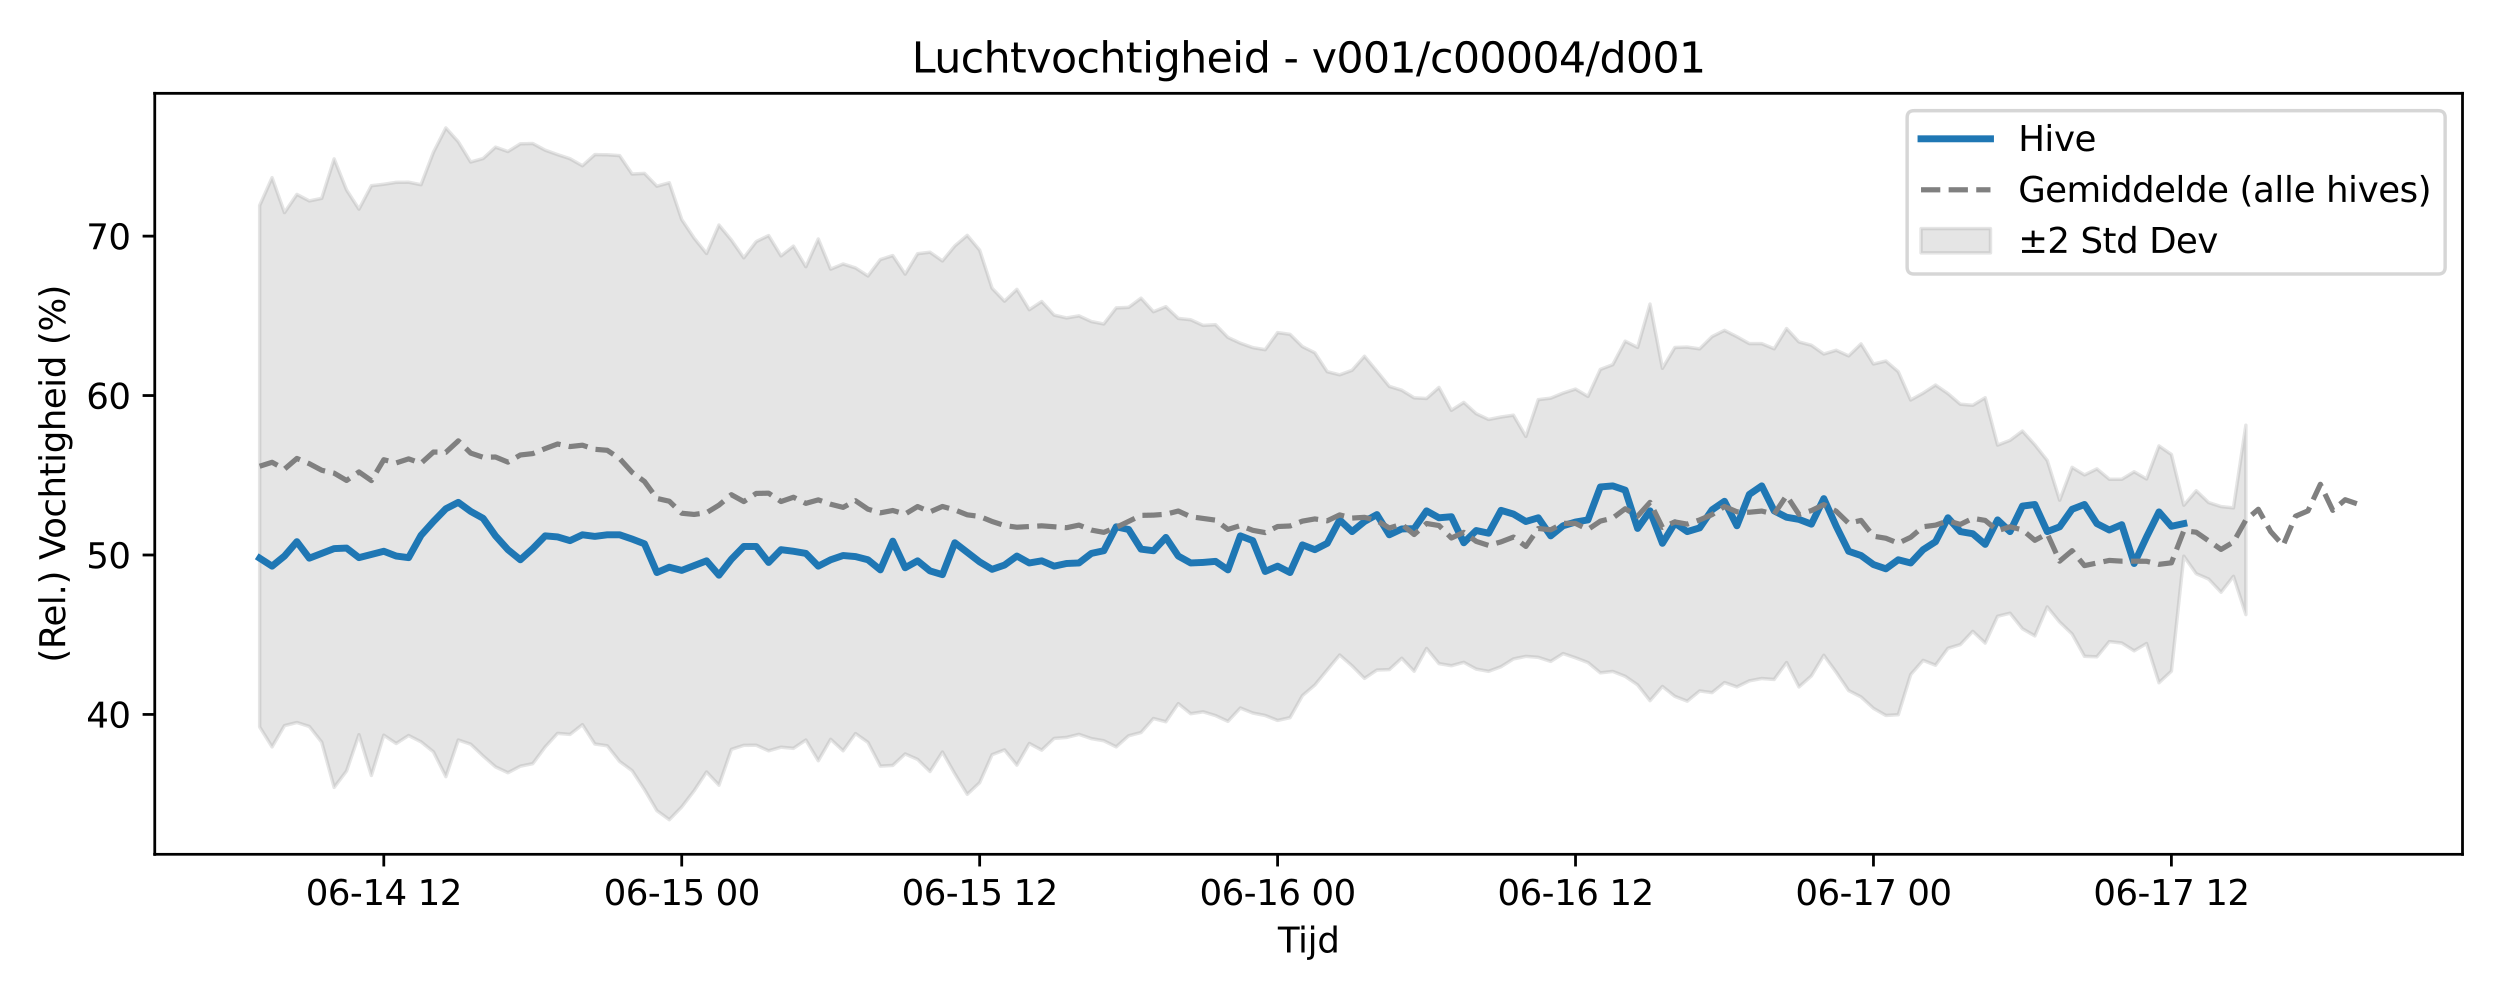 <?xml version="1.0" encoding="utf-8" standalone="no"?>
<!DOCTYPE svg PUBLIC "-//W3C//DTD SVG 1.1//EN"
  "http://www.w3.org/Graphics/SVG/1.1/DTD/svg11.dtd">
<svg xmlns:xlink="http://www.w3.org/1999/xlink" width="720pt" height="288pt" viewBox="0 0 720 288" xmlns="http://www.w3.org/2000/svg" version="1.1">
 <defs>
  <style type="text/css">*{stroke-linejoin: round; stroke-linecap: butt}</style>
 </defs>
 <g id="figure_1">
  <g id="patch_1">
   <path d="M 0 288 
L 720 288 
L 720 0 
L 0 0 
z
" style="fill: #ffffff"/>
  </g>
  <g id="axes_1">
   <g id="patch_2">
    <path d="M 44.57 246.04 
L 709.2 246.04 
L 709.2 26.88 
L 44.57 26.88 
z
" style="fill: #ffffff"/>
   </g>
   <g id="FillBetweenPolyCollection_1">
    <defs>
     <path id="m6f6163f92d" d="M 74.78 -228.8 
L 74.78 -78.651 
L 78.356 -72.889 
L 81.931 -79.019 
L 85.506 -79.915 
L 89.081 -78.776 
L 92.656 -74.253 
L 96.232 -61.227 
L 99.807 -65.952 
L 103.382 -76.409 
L 106.957 -64.667 
L 110.532 -76.257 
L 114.108 -73.87 
L 117.683 -76.169 
L 121.258 -74.351 
L 124.833 -71.47 
L 128.408 -64.328 
L 131.984 -74.878 
L 135.559 -73.671 
L 139.134 -70.268 
L 142.709 -67.14 
L 146.284 -65.45 
L 149.86 -67.337 
L 153.435 -68.065 
L 157.01 -72.865 
L 160.585 -76.789 
L 164.16 -76.482 
L 167.736 -79.301 
L 171.311 -73.728 
L 174.886 -73.207 
L 178.461 -68.687 
L 182.037 -66.065 
L 185.612 -60.595 
L 189.187 -54.525 
L 192.762 -51.922 
L 196.337 -55.603 
L 199.913 -60.257 
L 203.488 -65.669 
L 207.063 -61.858 
L 210.638 -72.183 
L 214.213 -73.344 
L 217.789 -73.368 
L 221.364 -71.764 
L 224.939 -72.809 
L 228.514 -72.472 
L 232.089 -74.876 
L 235.665 -68.906 
L 239.24 -75.077 
L 242.815 -71.773 
L 246.39 -76.731 
L 249.965 -74.2 
L 253.541 -67.36 
L 257.116 -67.556 
L 260.691 -70.865 
L 264.266 -69.296 
L 267.841 -65.805 
L 271.417 -71.421 
L 274.992 -65.129 
L 278.567 -59.238 
L 282.142 -62.59 
L 285.717 -70.646 
L 289.293 -72.034 
L 292.868 -67.643 
L 296.443 -73.881 
L 300.018 -71.953 
L 303.593 -75.339 
L 307.169 -75.614 
L 310.744 -76.501 
L 314.319 -75.276 
L 317.894 -74.658 
L 321.469 -72.899 
L 325.045 -76.091 
L 328.62 -77.029 
L 332.195 -81.069 
L 335.77 -80.133 
L 339.345 -85.352 
L 342.921 -82.454 
L 346.496 -82.993 
L 350.071 -81.908 
L 353.646 -80.244 
L 357.221 -84.087 
L 360.797 -82.648 
L 364.372 -81.939 
L 367.947 -80.511 
L 371.522 -81.315 
L 375.097 -87.656 
L 378.673 -90.703 
L 382.248 -95.056 
L 385.823 -99.367 
L 389.398 -96.228 
L 392.973 -92.619 
L 396.549 -95.029 
L 400.124 -95.152 
L 403.699 -98.419 
L 407.274 -94.688 
L 410.849 -101.241 
L 414.425 -96.877 
L 418 -96.274 
L 421.575 -97.249 
L 425.15 -95.295 
L 428.725 -94.654 
L 432.301 -95.991 
L 435.876 -98.22 
L 439.451 -98.966 
L 443.026 -98.683 
L 446.601 -97.513 
L 450.177 -99.768 
L 453.752 -98.548 
L 457.327 -97.194 
L 460.902 -94.222 
L 464.477 -94.627 
L 468.053 -93.215 
L 471.628 -90.753 
L 475.203 -86.201 
L 478.778 -90.302 
L 482.353 -87.449 
L 485.929 -86.066 
L 489.504 -89.006 
L 493.079 -88.524 
L 496.654 -91.419 
L 500.229 -90.174 
L 503.805 -91.91 
L 507.38 -92.585 
L 510.955 -92.305 
L 514.53 -97.19 
L 518.105 -90.158 
L 521.681 -93.335 
L 525.256 -99.274 
L 528.831 -94.384 
L 532.406 -89.111 
L 535.981 -87.28 
L 539.557 -84.002 
L 543.132 -81.942 
L 546.707 -82.16 
L 550.282 -93.723 
L 553.857 -97.808 
L 557.433 -96.416 
L 561.008 -101.282 
L 564.583 -102.365 
L 568.158 -106.172 
L 571.733 -102.787 
L 575.309 -110.515 
L 578.884 -111.387 
L 582.459 -106.922 
L 586.034 -104.859 
L 589.61 -113.205 
L 593.185 -108.843 
L 596.76 -105.414 
L 600.335 -98.978 
L 603.91 -98.84 
L 607.486 -103.221 
L 611.061 -102.802 
L 614.636 -100.563 
L 618.211 -102.665 
L 621.786 -91.369 
L 625.362 -94.7 
L 628.937 -127.817 
L 632.512 -122.773 
L 636.087 -121.224 
L 639.662 -117.433 
L 643.238 -122.027 
L 646.813 -110.992 
L 646.813 -165.54 
L 646.813 -165.54 
L 643.238 -141.725 
L 639.662 -142.11 
L 636.087 -143.268 
L 632.512 -146.667 
L 628.937 -142.49 
L 625.362 -157.113 
L 621.786 -159.571 
L 618.211 -150.056 
L 614.636 -152.135 
L 611.061 -149.962 
L 607.486 -149.98 
L 603.91 -152.962 
L 600.335 -151.228 
L 596.76 -153.406 
L 593.185 -143.939 
L 589.61 -155.39 
L 586.034 -159.913 
L 582.459 -163.859 
L 578.884 -161.188 
L 575.309 -159.807 
L 571.733 -173.461 
L 568.158 -171.279 
L 564.583 -171.587 
L 561.008 -174.66 
L 557.433 -177.106 
L 553.857 -174.789 
L 550.282 -172.809 
L 546.707 -180.953 
L 543.132 -184.029 
L 539.557 -183.168 
L 535.981 -188.968 
L 532.406 -185.497 
L 528.831 -187.134 
L 525.256 -186.049 
L 521.681 -188.576 
L 518.105 -189.523 
L 514.53 -193.381 
L 510.955 -187.551 
L 507.38 -189.042 
L 503.805 -189.039 
L 500.229 -191.037 
L 496.654 -192.854 
L 493.079 -191.07 
L 489.504 -187.527 
L 485.929 -188.039 
L 482.353 -187.924 
L 478.778 -181.923 
L 475.203 -200.434 
L 471.628 -187.944 
L 468.053 -189.745 
L 464.477 -182.976 
L 460.902 -181.611 
L 457.327 -173.828 
L 453.752 -175.95 
L 450.177 -174.797 
L 446.601 -173.334 
L 443.026 -172.907 
L 439.451 -162.303 
L 435.876 -168.429 
L 432.301 -167.903 
L 428.725 -167.184 
L 425.15 -168.861 
L 421.575 -172.111 
L 418 -169.828 
L 414.425 -176.419 
L 410.849 -173.235 
L 407.274 -173.426 
L 403.699 -175.62 
L 400.124 -176.722 
L 396.549 -181.11 
L 392.973 -185.4 
L 389.398 -181.354 
L 385.823 -180.051 
L 382.248 -180.952 
L 378.673 -186.398 
L 375.097 -188.177 
L 371.522 -191.719 
L 367.947 -192.216 
L 364.372 -187.29 
L 360.797 -187.893 
L 357.221 -189.165 
L 353.646 -190.822 
L 350.071 -194.493 
L 346.496 -194.283 
L 342.921 -195.915 
L 339.345 -196.297 
L 335.77 -199.679 
L 332.195 -198.218 
L 328.62 -202.127 
L 325.045 -199.479 
L 321.469 -199.325 
L 317.894 -194.702 
L 314.319 -195.396 
L 310.744 -197.035 
L 307.169 -196.435 
L 303.593 -197.257 
L 300.018 -201.168 
L 296.443 -198.803 
L 292.868 -204.67 
L 289.293 -201.262 
L 285.717 -204.99 
L 282.142 -215.953 
L 278.567 -220.224 
L 274.992 -217.176 
L 271.417 -212.852 
L 267.841 -215.363 
L 264.266 -214.933 
L 260.691 -209.056 
L 257.116 -214.399 
L 253.541 -213.239 
L 249.965 -208.52 
L 246.39 -210.843 
L 242.815 -211.975 
L 239.24 -210.486 
L 235.665 -219.171 
L 232.089 -211.19 
L 228.514 -217.114 
L 224.939 -214.306 
L 221.364 -220.162 
L 217.789 -218.427 
L 214.213 -213.75 
L 210.638 -218.868 
L 207.063 -223.195 
L 203.488 -214.996 
L 199.913 -219.423 
L 196.337 -224.778 
L 192.762 -235.368 
L 189.187 -234.383 
L 185.612 -238.066 
L 182.037 -237.887 
L 178.461 -243.18 
L 174.886 -243.427 
L 171.311 -243.475 
L 167.736 -240.264 
L 164.16 -242.295 
L 160.585 -243.475 
L 157.01 -244.753 
L 153.435 -246.667 
L 149.86 -246.586 
L 146.284 -244.362 
L 142.709 -245.624 
L 139.134 -242.344 
L 135.559 -241.345 
L 131.984 -247.18 
L 128.408 -251.158 
L 124.833 -244.159 
L 121.258 -234.805 
L 117.683 -235.524 
L 114.108 -235.494 
L 110.532 -234.933 
L 106.957 -234.518 
L 103.382 -227.762 
L 99.807 -233.31 
L 96.232 -242.244 
L 92.656 -230.88 
L 89.081 -230.14 
L 85.506 -232.018 
L 81.931 -226.77 
L 78.356 -236.832 
L 74.78 -228.8 
z
" style="stroke: #808080; stroke-opacity: 0.2"/>
    </defs>
    <g clip-path="url(#p5427be3af9)">
     <use xlink:href="#m6f6163f92d" x="0" y="288" style="fill: #808080; fill-opacity: 0.2; stroke: #808080; stroke-opacity: 0.2"/>
    </g>
   </g>
   <g id="matplotlib.axis_1">
    <g id="xtick_1">
     <g id="line2d_1">
      <defs>
       <path id="m62c399a357" d="M 0 0 
L 0 3.5 
" style="stroke: #000000; stroke-width: 0.8"/>
      </defs>
      <g>
       <use xlink:href="#m62c399a357" x="110.532" y="246.04" style="stroke: #000000; stroke-width: 0.8"/>
      </g>
     </g>
     <g id="text_1">
      <!-- 06-14 12 -->
      <g transform="translate(88.052 260.638) scale(0.1 -0.1)">
       <defs>
        <path id="DejaVuSans-30" d="M 2034 4250 
Q 1547 4250 1301 3770 
Q 1056 3291 1056 2328 
Q 1056 1369 1301 889 
Q 1547 409 2034 409 
Q 2525 409 2770 889 
Q 3016 1369 3016 2328 
Q 3016 3291 2770 3770 
Q 2525 4250 2034 4250 
z
M 2034 4750 
Q 2819 4750 3233 4129 
Q 3647 3509 3647 2328 
Q 3647 1150 3233 529 
Q 2819 -91 2034 -91 
Q 1250 -91 836 529 
Q 422 1150 422 2328 
Q 422 3509 836 4129 
Q 1250 4750 2034 4750 
z
" transform="scale(0.016)"/>
        <path id="DejaVuSans-36" d="M 2113 2584 
Q 1688 2584 1439 2293 
Q 1191 2003 1191 1497 
Q 1191 994 1439 701 
Q 1688 409 2113 409 
Q 2538 409 2786 701 
Q 3034 994 3034 1497 
Q 3034 2003 2786 2293 
Q 2538 2584 2113 2584 
z
M 3366 4563 
L 3366 3988 
Q 3128 4100 2886 4159 
Q 2644 4219 2406 4219 
Q 1781 4219 1451 3797 
Q 1122 3375 1075 2522 
Q 1259 2794 1537 2939 
Q 1816 3084 2150 3084 
Q 2853 3084 3261 2657 
Q 3669 2231 3669 1497 
Q 3669 778 3244 343 
Q 2819 -91 2113 -91 
Q 1303 -91 875 529 
Q 447 1150 447 2328 
Q 447 3434 972 4092 
Q 1497 4750 2381 4750 
Q 2619 4750 2861 4703 
Q 3103 4656 3366 4563 
z
" transform="scale(0.016)"/>
        <path id="DejaVuSans-2d" d="M 313 2009 
L 1997 2009 
L 1997 1497 
L 313 1497 
L 313 2009 
z
" transform="scale(0.016)"/>
        <path id="DejaVuSans-31" d="M 794 531 
L 1825 531 
L 1825 4091 
L 703 3866 
L 703 4441 
L 1819 4666 
L 2450 4666 
L 2450 531 
L 3481 531 
L 3481 0 
L 794 0 
L 794 531 
z
" transform="scale(0.016)"/>
        <path id="DejaVuSans-34" d="M 2419 4116 
L 825 1625 
L 2419 1625 
L 2419 4116 
z
M 2253 4666 
L 3047 4666 
L 3047 1625 
L 3713 1625 
L 3713 1100 
L 3047 1100 
L 3047 0 
L 2419 0 
L 2419 1100 
L 313 1100 
L 313 1709 
L 2253 4666 
z
" transform="scale(0.016)"/>
        <path id="DejaVuSans-20" transform="scale(0.016)"/>
        <path id="DejaVuSans-32" d="M 1228 531 
L 3431 531 
L 3431 0 
L 469 0 
L 469 531 
Q 828 903 1448 1529 
Q 2069 2156 2228 2338 
Q 2531 2678 2651 2914 
Q 2772 3150 2772 3378 
Q 2772 3750 2511 3984 
Q 2250 4219 1831 4219 
Q 1534 4219 1204 4116 
Q 875 4013 500 3803 
L 500 4441 
Q 881 4594 1212 4672 
Q 1544 4750 1819 4750 
Q 2544 4750 2975 4387 
Q 3406 4025 3406 3419 
Q 3406 3131 3298 2873 
Q 3191 2616 2906 2266 
Q 2828 2175 2409 1742 
Q 1991 1309 1228 531 
z
" transform="scale(0.016)"/>
       </defs>
       <use xlink:href="#DejaVuSans-30"/>
       <use xlink:href="#DejaVuSans-36" transform="translate(63.623 0)"/>
       <use xlink:href="#DejaVuSans-2d" transform="translate(127.246 0)"/>
       <use xlink:href="#DejaVuSans-31" transform="translate(163.33 0)"/>
       <use xlink:href="#DejaVuSans-34" transform="translate(226.953 0)"/>
       <use xlink:href="#DejaVuSans-20" transform="translate(290.576 0)"/>
       <use xlink:href="#DejaVuSans-31" transform="translate(322.363 0)"/>
       <use xlink:href="#DejaVuSans-32" transform="translate(385.986 0)"/>
      </g>
     </g>
    </g>
    <g id="xtick_2">
     <g id="line2d_2">
      <g>
       <use xlink:href="#m62c399a357" x="196.337" y="246.04" style="stroke: #000000; stroke-width: 0.8"/>
      </g>
     </g>
     <g id="text_2">
      <!-- 06-15 00 -->
      <g transform="translate(173.857 260.638) scale(0.1 -0.1)">
       <defs>
        <path id="DejaVuSans-35" d="M 691 4666 
L 3169 4666 
L 3169 4134 
L 1269 4134 
L 1269 2991 
Q 1406 3038 1543 3061 
Q 1681 3084 1819 3084 
Q 2600 3084 3056 2656 
Q 3513 2228 3513 1497 
Q 3513 744 3044 326 
Q 2575 -91 1722 -91 
Q 1428 -91 1123 -41 
Q 819 9 494 109 
L 494 744 
Q 775 591 1075 516 
Q 1375 441 1709 441 
Q 2250 441 2565 725 
Q 2881 1009 2881 1497 
Q 2881 1984 2565 2268 
Q 2250 2553 1709 2553 
Q 1456 2553 1204 2497 
Q 953 2441 691 2322 
L 691 4666 
z
" transform="scale(0.016)"/>
       </defs>
       <use xlink:href="#DejaVuSans-30"/>
       <use xlink:href="#DejaVuSans-36" transform="translate(63.623 0)"/>
       <use xlink:href="#DejaVuSans-2d" transform="translate(127.246 0)"/>
       <use xlink:href="#DejaVuSans-31" transform="translate(163.33 0)"/>
       <use xlink:href="#DejaVuSans-35" transform="translate(226.953 0)"/>
       <use xlink:href="#DejaVuSans-20" transform="translate(290.576 0)"/>
       <use xlink:href="#DejaVuSans-30" transform="translate(322.363 0)"/>
       <use xlink:href="#DejaVuSans-30" transform="translate(385.986 0)"/>
      </g>
     </g>
    </g>
    <g id="xtick_3">
     <g id="line2d_3">
      <g>
       <use xlink:href="#m62c399a357" x="282.142" y="246.04" style="stroke: #000000; stroke-width: 0.8"/>
      </g>
     </g>
     <g id="text_3">
      <!-- 06-15 12 -->
      <g transform="translate(259.662 260.638) scale(0.1 -0.1)">
       <use xlink:href="#DejaVuSans-30"/>
       <use xlink:href="#DejaVuSans-36" transform="translate(63.623 0)"/>
       <use xlink:href="#DejaVuSans-2d" transform="translate(127.246 0)"/>
       <use xlink:href="#DejaVuSans-31" transform="translate(163.33 0)"/>
       <use xlink:href="#DejaVuSans-35" transform="translate(226.953 0)"/>
       <use xlink:href="#DejaVuSans-20" transform="translate(290.576 0)"/>
       <use xlink:href="#DejaVuSans-31" transform="translate(322.363 0)"/>
       <use xlink:href="#DejaVuSans-32" transform="translate(385.986 0)"/>
      </g>
     </g>
    </g>
    <g id="xtick_4">
     <g id="line2d_4">
      <g>
       <use xlink:href="#m62c399a357" x="367.947" y="246.04" style="stroke: #000000; stroke-width: 0.8"/>
      </g>
     </g>
     <g id="text_4">
      <!-- 06-16 00 -->
      <g transform="translate(345.467 260.638) scale(0.1 -0.1)">
       <use xlink:href="#DejaVuSans-30"/>
       <use xlink:href="#DejaVuSans-36" transform="translate(63.623 0)"/>
       <use xlink:href="#DejaVuSans-2d" transform="translate(127.246 0)"/>
       <use xlink:href="#DejaVuSans-31" transform="translate(163.33 0)"/>
       <use xlink:href="#DejaVuSans-36" transform="translate(226.953 0)"/>
       <use xlink:href="#DejaVuSans-20" transform="translate(290.576 0)"/>
       <use xlink:href="#DejaVuSans-30" transform="translate(322.363 0)"/>
       <use xlink:href="#DejaVuSans-30" transform="translate(385.986 0)"/>
      </g>
     </g>
    </g>
    <g id="xtick_5">
     <g id="line2d_5">
      <g>
       <use xlink:href="#m62c399a357" x="453.752" y="246.04" style="stroke: #000000; stroke-width: 0.8"/>
      </g>
     </g>
     <g id="text_5">
      <!-- 06-16 12 -->
      <g transform="translate(431.271 260.638) scale(0.1 -0.1)">
       <use xlink:href="#DejaVuSans-30"/>
       <use xlink:href="#DejaVuSans-36" transform="translate(63.623 0)"/>
       <use xlink:href="#DejaVuSans-2d" transform="translate(127.246 0)"/>
       <use xlink:href="#DejaVuSans-31" transform="translate(163.33 0)"/>
       <use xlink:href="#DejaVuSans-36" transform="translate(226.953 0)"/>
       <use xlink:href="#DejaVuSans-20" transform="translate(290.576 0)"/>
       <use xlink:href="#DejaVuSans-31" transform="translate(322.363 0)"/>
       <use xlink:href="#DejaVuSans-32" transform="translate(385.986 0)"/>
      </g>
     </g>
    </g>
    <g id="xtick_6">
     <g id="line2d_6">
      <g>
       <use xlink:href="#m62c399a357" x="539.557" y="246.04" style="stroke: #000000; stroke-width: 0.8"/>
      </g>
     </g>
     <g id="text_6">
      <!-- 06-17 00 -->
      <g transform="translate(517.076 260.638) scale(0.1 -0.1)">
       <defs>
        <path id="DejaVuSans-37" d="M 525 4666 
L 3525 4666 
L 3525 4397 
L 1831 0 
L 1172 0 
L 2766 4134 
L 525 4134 
L 525 4666 
z
" transform="scale(0.016)"/>
       </defs>
       <use xlink:href="#DejaVuSans-30"/>
       <use xlink:href="#DejaVuSans-36" transform="translate(63.623 0)"/>
       <use xlink:href="#DejaVuSans-2d" transform="translate(127.246 0)"/>
       <use xlink:href="#DejaVuSans-31" transform="translate(163.33 0)"/>
       <use xlink:href="#DejaVuSans-37" transform="translate(226.953 0)"/>
       <use xlink:href="#DejaVuSans-20" transform="translate(290.576 0)"/>
       <use xlink:href="#DejaVuSans-30" transform="translate(322.363 0)"/>
       <use xlink:href="#DejaVuSans-30" transform="translate(385.986 0)"/>
      </g>
     </g>
    </g>
    <g id="xtick_7">
     <g id="line2d_7">
      <g>
       <use xlink:href="#m62c399a357" x="625.362" y="246.04" style="stroke: #000000; stroke-width: 0.8"/>
      </g>
     </g>
     <g id="text_7">
      <!-- 06-17 12 -->
      <g transform="translate(602.881 260.638) scale(0.1 -0.1)">
       <use xlink:href="#DejaVuSans-30"/>
       <use xlink:href="#DejaVuSans-36" transform="translate(63.623 0)"/>
       <use xlink:href="#DejaVuSans-2d" transform="translate(127.246 0)"/>
       <use xlink:href="#DejaVuSans-31" transform="translate(163.33 0)"/>
       <use xlink:href="#DejaVuSans-37" transform="translate(226.953 0)"/>
       <use xlink:href="#DejaVuSans-20" transform="translate(290.576 0)"/>
       <use xlink:href="#DejaVuSans-31" transform="translate(322.363 0)"/>
       <use xlink:href="#DejaVuSans-32" transform="translate(385.986 0)"/>
      </g>
     </g>
    </g>
    <g id="text_8">
     <!-- Tijd -->
     <g transform="translate(368.035 274.317) scale(0.1 -0.1)">
      <defs>
       <path id="DejaVuSans-54" d="M -19 4666 
L 3928 4666 
L 3928 4134 
L 2272 4134 
L 2272 0 
L 1638 0 
L 1638 4134 
L -19 4134 
L -19 4666 
z
" transform="scale(0.016)"/>
       <path id="DejaVuSans-69" d="M 603 3500 
L 1178 3500 
L 1178 0 
L 603 0 
L 603 3500 
z
M 603 4863 
L 1178 4863 
L 1178 4134 
L 603 4134 
L 603 4863 
z
" transform="scale(0.016)"/>
       <path id="DejaVuSans-6a" d="M 603 3500 
L 1178 3500 
L 1178 -63 
Q 1178 -731 923 -1031 
Q 669 -1331 103 -1331 
L -116 -1331 
L -116 -844 
L 38 -844 
Q 366 -844 484 -692 
Q 603 -541 603 -63 
L 603 3500 
z
M 603 4863 
L 1178 4863 
L 1178 4134 
L 603 4134 
L 603 4863 
z
" transform="scale(0.016)"/>
       <path id="DejaVuSans-64" d="M 2906 2969 
L 2906 4863 
L 3481 4863 
L 3481 0 
L 2906 0 
L 2906 525 
Q 2725 213 2448 61 
Q 2172 -91 1784 -91 
Q 1150 -91 751 415 
Q 353 922 353 1747 
Q 353 2572 751 3078 
Q 1150 3584 1784 3584 
Q 2172 3584 2448 3432 
Q 2725 3281 2906 2969 
z
M 947 1747 
Q 947 1113 1208 752 
Q 1469 391 1925 391 
Q 2381 391 2643 752 
Q 2906 1113 2906 1747 
Q 2906 2381 2643 2742 
Q 2381 3103 1925 3103 
Q 1469 3103 1208 2742 
Q 947 2381 947 1747 
z
" transform="scale(0.016)"/>
      </defs>
      <use xlink:href="#DejaVuSans-54"/>
      <use xlink:href="#DejaVuSans-69" transform="translate(57.959 0)"/>
      <use xlink:href="#DejaVuSans-6a" transform="translate(85.742 0)"/>
      <use xlink:href="#DejaVuSans-64" transform="translate(113.525 0)"/>
     </g>
    </g>
   </g>
   <g id="matplotlib.axis_2">
    <g id="ytick_1">
     <g id="line2d_8">
      <defs>
       <path id="mf7697d0016" d="M 0 0 
L -3.5 0 
" style="stroke: #000000; stroke-width: 0.8"/>
      </defs>
      <g>
       <use xlink:href="#mf7697d0016" x="44.57" y="205.755" style="stroke: #000000; stroke-width: 0.8"/>
      </g>
     </g>
     <g id="text_9">
      <!-- 40 -->
      <g transform="translate(24.845 209.554) scale(0.1 -0.1)">
       <use xlink:href="#DejaVuSans-34"/>
       <use xlink:href="#DejaVuSans-30" transform="translate(63.623 0)"/>
      </g>
     </g>
    </g>
    <g id="ytick_2">
     <g id="line2d_9">
      <g>
       <use xlink:href="#mf7697d0016" x="44.57" y="159.836" style="stroke: #000000; stroke-width: 0.8"/>
      </g>
     </g>
     <g id="text_10">
      <!-- 50 -->
      <g transform="translate(24.845 163.635) scale(0.1 -0.1)">
       <use xlink:href="#DejaVuSans-35"/>
       <use xlink:href="#DejaVuSans-30" transform="translate(63.623 0)"/>
      </g>
     </g>
    </g>
    <g id="ytick_3">
     <g id="line2d_10">
      <g>
       <use xlink:href="#mf7697d0016" x="44.57" y="113.917" style="stroke: #000000; stroke-width: 0.8"/>
      </g>
     </g>
     <g id="text_11">
      <!-- 60 -->
      <g transform="translate(24.845 117.717) scale(0.1 -0.1)">
       <use xlink:href="#DejaVuSans-36"/>
       <use xlink:href="#DejaVuSans-30" transform="translate(63.623 0)"/>
      </g>
     </g>
    </g>
    <g id="ytick_4">
     <g id="line2d_11">
      <g>
       <use xlink:href="#mf7697d0016" x="44.57" y="67.999" style="stroke: #000000; stroke-width: 0.8"/>
      </g>
     </g>
     <g id="text_12">
      <!-- 70 -->
      <g transform="translate(24.845 71.798) scale(0.1 -0.1)">
       <use xlink:href="#DejaVuSans-37"/>
       <use xlink:href="#DejaVuSans-30" transform="translate(63.623 0)"/>
      </g>
     </g>
    </g>
    <g id="text_13">
     <!-- (Rel.) Vochtigheid (%) -->
     <g transform="translate(18.765 190.838) rotate(-90) scale(0.1 -0.1)">
      <defs>
       <path id="DejaVuSans-28" d="M 1984 4856 
Q 1566 4138 1362 3434 
Q 1159 2731 1159 2009 
Q 1159 1288 1364 580 
Q 1569 -128 1984 -844 
L 1484 -844 
Q 1016 -109 783 600 
Q 550 1309 550 2009 
Q 550 2706 781 3412 
Q 1013 4119 1484 4856 
L 1984 4856 
z
" transform="scale(0.016)"/>
       <path id="DejaVuSans-52" d="M 2841 2188 
Q 3044 2119 3236 1894 
Q 3428 1669 3622 1275 
L 4263 0 
L 3584 0 
L 2988 1197 
Q 2756 1666 2539 1819 
Q 2322 1972 1947 1972 
L 1259 1972 
L 1259 0 
L 628 0 
L 628 4666 
L 2053 4666 
Q 2853 4666 3247 4331 
Q 3641 3997 3641 3322 
Q 3641 2881 3436 2590 
Q 3231 2300 2841 2188 
z
M 1259 4147 
L 1259 2491 
L 2053 2491 
Q 2509 2491 2742 2702 
Q 2975 2913 2975 3322 
Q 2975 3731 2742 3939 
Q 2509 4147 2053 4147 
L 1259 4147 
z
" transform="scale(0.016)"/>
       <path id="DejaVuSans-65" d="M 3597 1894 
L 3597 1613 
L 953 1613 
Q 991 1019 1311 708 
Q 1631 397 2203 397 
Q 2534 397 2845 478 
Q 3156 559 3463 722 
L 3463 178 
Q 3153 47 2828 -22 
Q 2503 -91 2169 -91 
Q 1331 -91 842 396 
Q 353 884 353 1716 
Q 353 2575 817 3079 
Q 1281 3584 2069 3584 
Q 2775 3584 3186 3129 
Q 3597 2675 3597 1894 
z
M 3022 2063 
Q 3016 2534 2758 2815 
Q 2500 3097 2075 3097 
Q 1594 3097 1305 2825 
Q 1016 2553 972 2059 
L 3022 2063 
z
" transform="scale(0.016)"/>
       <path id="DejaVuSans-6c" d="M 603 4863 
L 1178 4863 
L 1178 0 
L 603 0 
L 603 4863 
z
" transform="scale(0.016)"/>
       <path id="DejaVuSans-2e" d="M 684 794 
L 1344 794 
L 1344 0 
L 684 0 
L 684 794 
z
" transform="scale(0.016)"/>
       <path id="DejaVuSans-29" d="M 513 4856 
L 1013 4856 
Q 1481 4119 1714 3412 
Q 1947 2706 1947 2009 
Q 1947 1309 1714 600 
Q 1481 -109 1013 -844 
L 513 -844 
Q 928 -128 1133 580 
Q 1338 1288 1338 2009 
Q 1338 2731 1133 3434 
Q 928 4138 513 4856 
z
" transform="scale(0.016)"/>
       <path id="DejaVuSans-56" d="M 1831 0 
L 50 4666 
L 709 4666 
L 2188 738 
L 3669 4666 
L 4325 4666 
L 2547 0 
L 1831 0 
z
" transform="scale(0.016)"/>
       <path id="DejaVuSans-6f" d="M 1959 3097 
Q 1497 3097 1228 2736 
Q 959 2375 959 1747 
Q 959 1119 1226 758 
Q 1494 397 1959 397 
Q 2419 397 2687 759 
Q 2956 1122 2956 1747 
Q 2956 2369 2687 2733 
Q 2419 3097 1959 3097 
z
M 1959 3584 
Q 2709 3584 3137 3096 
Q 3566 2609 3566 1747 
Q 3566 888 3137 398 
Q 2709 -91 1959 -91 
Q 1206 -91 779 398 
Q 353 888 353 1747 
Q 353 2609 779 3096 
Q 1206 3584 1959 3584 
z
" transform="scale(0.016)"/>
       <path id="DejaVuSans-63" d="M 3122 3366 
L 3122 2828 
Q 2878 2963 2633 3030 
Q 2388 3097 2138 3097 
Q 1578 3097 1268 2742 
Q 959 2388 959 1747 
Q 959 1106 1268 751 
Q 1578 397 2138 397 
Q 2388 397 2633 464 
Q 2878 531 3122 666 
L 3122 134 
Q 2881 22 2623 -34 
Q 2366 -91 2075 -91 
Q 1284 -91 818 406 
Q 353 903 353 1747 
Q 353 2603 823 3093 
Q 1294 3584 2113 3584 
Q 2378 3584 2631 3529 
Q 2884 3475 3122 3366 
z
" transform="scale(0.016)"/>
       <path id="DejaVuSans-68" d="M 3513 2113 
L 3513 0 
L 2938 0 
L 2938 2094 
Q 2938 2591 2744 2837 
Q 2550 3084 2163 3084 
Q 1697 3084 1428 2787 
Q 1159 2491 1159 1978 
L 1159 0 
L 581 0 
L 581 4863 
L 1159 4863 
L 1159 2956 
Q 1366 3272 1645 3428 
Q 1925 3584 2291 3584 
Q 2894 3584 3203 3211 
Q 3513 2838 3513 2113 
z
" transform="scale(0.016)"/>
       <path id="DejaVuSans-74" d="M 1172 4494 
L 1172 3500 
L 2356 3500 
L 2356 3053 
L 1172 3053 
L 1172 1153 
Q 1172 725 1289 603 
Q 1406 481 1766 481 
L 2356 481 
L 2356 0 
L 1766 0 
Q 1100 0 847 248 
Q 594 497 594 1153 
L 594 3053 
L 172 3053 
L 172 3500 
L 594 3500 
L 594 4494 
L 1172 4494 
z
" transform="scale(0.016)"/>
       <path id="DejaVuSans-67" d="M 2906 1791 
Q 2906 2416 2648 2759 
Q 2391 3103 1925 3103 
Q 1463 3103 1205 2759 
Q 947 2416 947 1791 
Q 947 1169 1205 825 
Q 1463 481 1925 481 
Q 2391 481 2648 825 
Q 2906 1169 2906 1791 
z
M 3481 434 
Q 3481 -459 3084 -895 
Q 2688 -1331 1869 -1331 
Q 1566 -1331 1297 -1286 
Q 1028 -1241 775 -1147 
L 775 -588 
Q 1028 -725 1275 -790 
Q 1522 -856 1778 -856 
Q 2344 -856 2625 -561 
Q 2906 -266 2906 331 
L 2906 616 
Q 2728 306 2450 153 
Q 2172 0 1784 0 
Q 1141 0 747 490 
Q 353 981 353 1791 
Q 353 2603 747 3093 
Q 1141 3584 1784 3584 
Q 2172 3584 2450 3431 
Q 2728 3278 2906 2969 
L 2906 3500 
L 3481 3500 
L 3481 434 
z
" transform="scale(0.016)"/>
       <path id="DejaVuSans-25" d="M 4653 2053 
Q 4381 2053 4226 1822 
Q 4072 1591 4072 1178 
Q 4072 772 4226 539 
Q 4381 306 4653 306 
Q 4919 306 5073 539 
Q 5228 772 5228 1178 
Q 5228 1588 5073 1820 
Q 4919 2053 4653 2053 
z
M 4653 2450 
Q 5147 2450 5437 2106 
Q 5728 1763 5728 1178 
Q 5728 594 5436 251 
Q 5144 -91 4653 -91 
Q 4153 -91 3862 251 
Q 3572 594 3572 1178 
Q 3572 1766 3864 2108 
Q 4156 2450 4653 2450 
z
M 1428 4353 
Q 1159 4353 1004 4120 
Q 850 3888 850 3481 
Q 850 3069 1003 2837 
Q 1156 2606 1428 2606 
Q 1700 2606 1854 2837 
Q 2009 3069 2009 3481 
Q 2009 3884 1853 4118 
Q 1697 4353 1428 4353 
z
M 4250 4750 
L 4750 4750 
L 1831 -91 
L 1331 -91 
L 4250 4750 
z
M 1428 4750 
Q 1922 4750 2215 4408 
Q 2509 4066 2509 3481 
Q 2509 2891 2217 2550 
Q 1925 2209 1428 2209 
Q 931 2209 642 2551 
Q 353 2894 353 3481 
Q 353 4063 643 4406 
Q 934 4750 1428 4750 
z
" transform="scale(0.016)"/>
      </defs>
      <use xlink:href="#DejaVuSans-28"/>
      <use xlink:href="#DejaVuSans-52" transform="translate(39.014 0)"/>
      <use xlink:href="#DejaVuSans-65" transform="translate(103.996 0)"/>
      <use xlink:href="#DejaVuSans-6c" transform="translate(165.52 0)"/>
      <use xlink:href="#DejaVuSans-2e" transform="translate(193.303 0)"/>
      <use xlink:href="#DejaVuSans-29" transform="translate(225.09 0)"/>
      <use xlink:href="#DejaVuSans-20" transform="translate(264.104 0)"/>
      <use xlink:href="#DejaVuSans-56" transform="translate(295.891 0)"/>
      <use xlink:href="#DejaVuSans-6f" transform="translate(356.549 0)"/>
      <use xlink:href="#DejaVuSans-63" transform="translate(417.73 0)"/>
      <use xlink:href="#DejaVuSans-68" transform="translate(472.711 0)"/>
      <use xlink:href="#DejaVuSans-74" transform="translate(536.09 0)"/>
      <use xlink:href="#DejaVuSans-69" transform="translate(575.299 0)"/>
      <use xlink:href="#DejaVuSans-67" transform="translate(603.082 0)"/>
      <use xlink:href="#DejaVuSans-68" transform="translate(666.559 0)"/>
      <use xlink:href="#DejaVuSans-65" transform="translate(729.938 0)"/>
      <use xlink:href="#DejaVuSans-69" transform="translate(791.461 0)"/>
      <use xlink:href="#DejaVuSans-64" transform="translate(819.244 0)"/>
      <use xlink:href="#DejaVuSans-20" transform="translate(882.721 0)"/>
      <use xlink:href="#DejaVuSans-28" transform="translate(914.508 0)"/>
      <use xlink:href="#DejaVuSans-25" transform="translate(953.521 0)"/>
      <use xlink:href="#DejaVuSans-29" transform="translate(1048.541 0)"/>
     </g>
    </g>
   </g>
   <g id="line2d_12">
    <path d="M 74.78 160.754 
L 78.356 163.05 
L 81.931 160.142 
L 85.506 156.009 
L 89.081 160.754 
L 96.232 157.999 
L 99.807 157.846 
L 103.382 160.601 
L 110.532 158.765 
L 114.108 160.142 
L 117.683 160.601 
L 121.258 154.173 
L 124.833 150.193 
L 128.408 146.52 
L 131.984 144.683 
L 135.559 147.285 
L 139.134 149.275 
L 142.709 154.326 
L 146.284 158.305 
L 149.86 161.214 
L 153.435 157.999 
L 157.01 154.326 
L 160.585 154.632 
L 164.16 155.703 
L 167.736 154.02 
L 171.311 154.479 
L 174.886 154.02 
L 178.461 154.02 
L 182.037 155.244 
L 185.612 156.622 
L 189.187 164.887 
L 192.762 163.356 
L 196.337 164.275 
L 203.488 161.52 
L 207.063 165.652 
L 210.638 161.061 
L 214.213 157.387 
L 217.789 157.387 
L 221.364 161.979 
L 224.939 158.305 
L 228.514 158.765 
L 232.089 159.377 
L 235.665 163.05 
L 239.24 161.214 
L 242.815 159.989 
L 246.39 160.295 
L 249.965 161.214 
L 253.541 164.122 
L 257.116 155.856 
L 260.691 163.51 
L 264.266 161.52 
L 267.841 164.428 
L 271.417 165.499 
L 274.992 156.316 
L 282.142 161.826 
L 285.717 163.969 
L 289.293 162.744 
L 292.868 160.142 
L 296.443 162.132 
L 300.018 161.52 
L 303.593 163.05 
L 307.169 162.285 
L 310.744 162.132 
L 314.319 159.377 
L 317.894 158.612 
L 321.469 151.724 
L 325.045 152.489 
L 328.62 158.152 
L 332.195 158.612 
L 335.77 154.785 
L 339.345 160.142 
L 342.921 162.132 
L 346.496 161.979 
L 350.071 161.673 
L 353.646 164.122 
L 357.221 154.326 
L 360.797 155.703 
L 364.372 164.581 
L 367.947 163.05 
L 371.522 164.887 
L 375.097 156.928 
L 378.673 158.305 
L 382.248 156.469 
L 385.823 149.734 
L 389.398 153.101 
L 392.973 150.193 
L 396.549 148.203 
L 400.124 154.02 
L 403.699 152.336 
L 407.274 152.259 
L 410.849 147.132 
L 414.425 149.122 
L 418 148.816 
L 421.575 156.316 
L 425.15 152.795 
L 428.725 153.56 
L 432.301 146.979 
L 435.876 148.05 
L 439.451 150.193 
L 443.026 149.122 
L 446.601 154.326 
L 450.177 151.418 
L 453.752 150.346 
L 457.327 149.734 
L 460.902 140.244 
L 464.477 139.938 
L 468.053 141.162 
L 471.628 152.183 
L 475.203 147.132 
L 478.778 156.469 
L 482.353 150.652 
L 485.929 153.101 
L 489.504 152.03 
L 493.079 146.826 
L 496.654 144.377 
L 500.229 151.418 
L 503.805 142.387 
L 507.38 139.938 
L 510.955 147.132 
L 514.53 148.969 
L 518.105 149.581 
L 521.681 150.958 
L 525.256 143.611 
L 528.831 151.571 
L 532.406 158.765 
L 535.981 159.989 
L 539.557 162.591 
L 543.132 163.816 
L 546.707 161.214 
L 550.282 162.132 
L 553.857 158.305 
L 557.433 156.009 
L 561.008 149.122 
L 564.583 153.101 
L 568.158 153.714 
L 571.733 156.775 
L 575.309 149.734 
L 578.884 153.101 
L 582.459 145.754 
L 586.034 145.295 
L 589.61 153.101 
L 593.185 151.724 
L 596.76 146.673 
L 600.335 145.295 
L 603.91 150.805 
L 607.486 152.642 
L 611.061 151.111 
L 614.636 162.285 
L 618.211 154.632 
L 621.786 147.438 
L 625.362 151.571 
L 628.937 150.805 
L 628.937 150.805 
" clip-path="url(#p5427be3af9)" style="fill: none; stroke: #1f77b4; stroke-width: 2; stroke-linecap: square"/>
   </g>
   <g id="line2d_13">
    <path d="M 74.78 134.275 
L 78.356 133.139 
L 81.931 135.106 
L 85.506 132.033 
L 89.081 133.542 
L 92.656 135.434 
L 96.232 136.264 
L 99.807 138.369 
L 103.382 135.915 
L 106.957 138.407 
L 110.532 132.405 
L 114.108 133.318 
L 117.683 132.154 
L 121.258 133.422 
L 124.833 130.186 
L 128.408 130.257 
L 131.984 126.971 
L 135.559 130.492 
L 139.134 131.694 
L 142.709 131.618 
L 146.284 133.094 
L 149.86 131.038 
L 153.435 130.634 
L 157.01 129.191 
L 160.585 127.868 
L 164.16 128.611 
L 167.736 128.218 
L 171.311 129.398 
L 174.886 129.683 
L 178.461 132.066 
L 182.037 136.024 
L 185.612 138.67 
L 189.187 143.546 
L 192.762 144.355 
L 196.337 147.81 
L 199.913 148.16 
L 203.488 147.668 
L 207.063 145.474 
L 210.638 142.474 
L 214.213 144.453 
L 217.789 142.103 
L 221.364 142.037 
L 224.939 144.442 
L 228.514 143.207 
L 232.089 144.967 
L 235.665 143.961 
L 239.24 145.219 
L 242.815 146.126 
L 246.39 144.213 
L 249.965 146.64 
L 253.541 147.7 
L 257.116 147.023 
L 260.691 148.039 
L 264.266 145.885 
L 267.841 147.416 
L 271.417 145.864 
L 274.992 146.848 
L 278.567 148.269 
L 282.142 148.728 
L 285.717 150.182 
L 289.293 151.352 
L 292.868 151.844 
L 300.018 151.439 
L 307.169 151.975 
L 310.744 151.232 
L 314.319 152.664 
L 317.894 153.32 
L 321.469 151.888 
L 328.62 148.422 
L 332.195 148.356 
L 335.77 148.094 
L 339.345 147.176 
L 342.921 148.816 
L 350.071 149.8 
L 353.646 152.467 
L 357.221 151.374 
L 360.797 152.73 
L 364.372 153.386 
L 367.947 151.636 
L 371.522 151.483 
L 375.097 150.084 
L 378.673 149.45 
L 382.248 149.996 
L 385.823 148.291 
L 389.398 149.209 
L 392.973 148.99 
L 396.549 149.931 
L 400.124 152.063 
L 403.699 150.98 
L 407.274 153.943 
L 410.849 150.762 
L 414.425 151.352 
L 418 154.949 
L 421.575 153.32 
L 425.15 155.922 
L 428.725 157.081 
L 432.301 156.053 
L 435.876 154.676 
L 439.451 157.365 
L 443.026 152.205 
L 446.601 152.577 
L 450.177 150.718 
L 453.752 150.751 
L 457.327 152.489 
L 460.902 150.084 
L 464.477 149.198 
L 468.053 146.52 
L 471.628 148.652 
L 475.203 144.683 
L 478.778 151.888 
L 482.353 150.313 
L 485.929 150.947 
L 489.504 149.734 
L 493.079 148.203 
L 496.654 145.864 
L 500.229 147.394 
L 503.805 147.525 
L 507.38 147.187 
L 510.955 148.072 
L 514.53 142.715 
L 518.105 148.16 
L 521.681 147.044 
L 525.256 145.339 
L 528.831 147.241 
L 532.406 150.696 
L 535.981 149.876 
L 539.557 154.415 
L 543.132 155.015 
L 546.707 156.443 
L 550.282 154.734 
L 553.857 151.702 
L 557.433 151.239 
L 561.008 150.029 
L 564.583 151.024 
L 568.158 149.275 
L 571.733 149.876 
L 575.309 152.839 
L 578.884 151.713 
L 582.459 152.609 
L 586.034 155.614 
L 589.61 153.703 
L 593.185 161.609 
L 596.76 158.59 
L 600.335 162.897 
L 607.486 161.399 
L 611.061 161.618 
L 618.211 161.64 
L 621.786 162.53 
L 625.362 162.094 
L 628.937 152.846 
L 632.512 153.28 
L 639.662 158.229 
L 643.238 156.124 
L 646.813 149.734 
L 650.388 146.673 
L 653.963 153.101 
L 657.538 157.081 
L 661.114 148.662 
L 664.689 147.132 
L 668.264 139.479 
L 671.839 146.979 
L 675.414 143.918 
L 678.99 145.142 
L 678.99 145.142 
" clip-path="url(#p5427be3af9)" style="fill: none; stroke-dasharray: 5.55,2.4; stroke-dashoffset: 0; stroke: #808080; stroke-width: 1.5"/>
   </g>
   <g id="patch_3">
    <path d="M 44.57 246.04 
L 44.57 26.88 
" style="fill: none; stroke: #000000; stroke-width: 0.8; stroke-linejoin: miter; stroke-linecap: square"/>
   </g>
   <g id="patch_4">
    <path d="M 709.2 246.04 
L 709.2 26.88 
" style="fill: none; stroke: #000000; stroke-width: 0.8; stroke-linejoin: miter; stroke-linecap: square"/>
   </g>
   <g id="patch_5">
    <path d="M 44.57 246.04 
L 709.2 246.04 
" style="fill: none; stroke: #000000; stroke-width: 0.8; stroke-linejoin: miter; stroke-linecap: square"/>
   </g>
   <g id="patch_6">
    <path d="M 44.57 26.88 
L 709.2 26.88 
" style="fill: none; stroke: #000000; stroke-width: 0.8; stroke-linejoin: miter; stroke-linecap: square"/>
   </g>
   <g id="text_14">
    <!-- Luchtvochtigheid - v001/c00004/d001 -->
    <g transform="translate(262.595 20.88) scale(0.12 -0.12)">
     <defs>
      <path id="DejaVuSans-4c" d="M 628 4666 
L 1259 4666 
L 1259 531 
L 3531 531 
L 3531 0 
L 628 0 
L 628 4666 
z
" transform="scale(0.016)"/>
      <path id="DejaVuSans-75" d="M 544 1381 
L 544 3500 
L 1119 3500 
L 1119 1403 
Q 1119 906 1312 657 
Q 1506 409 1894 409 
Q 2359 409 2629 706 
Q 2900 1003 2900 1516 
L 2900 3500 
L 3475 3500 
L 3475 0 
L 2900 0 
L 2900 538 
Q 2691 219 2414 64 
Q 2138 -91 1772 -91 
Q 1169 -91 856 284 
Q 544 659 544 1381 
z
M 1991 3584 
L 1991 3584 
z
" transform="scale(0.016)"/>
      <path id="DejaVuSans-76" d="M 191 3500 
L 800 3500 
L 1894 563 
L 2988 3500 
L 3597 3500 
L 2284 0 
L 1503 0 
L 191 3500 
z
" transform="scale(0.016)"/>
      <path id="DejaVuSans-2f" d="M 1625 4666 
L 2156 4666 
L 531 -594 
L 0 -594 
L 1625 4666 
z
" transform="scale(0.016)"/>
     </defs>
     <use xlink:href="#DejaVuSans-4c"/>
     <use xlink:href="#DejaVuSans-75" transform="translate(53.963 0)"/>
     <use xlink:href="#DejaVuSans-63" transform="translate(117.342 0)"/>
     <use xlink:href="#DejaVuSans-68" transform="translate(172.322 0)"/>
     <use xlink:href="#DejaVuSans-74" transform="translate(235.701 0)"/>
     <use xlink:href="#DejaVuSans-76" transform="translate(274.91 0)"/>
     <use xlink:href="#DejaVuSans-6f" transform="translate(334.09 0)"/>
     <use xlink:href="#DejaVuSans-63" transform="translate(395.271 0)"/>
     <use xlink:href="#DejaVuSans-68" transform="translate(450.252 0)"/>
     <use xlink:href="#DejaVuSans-74" transform="translate(513.631 0)"/>
     <use xlink:href="#DejaVuSans-69" transform="translate(552.84 0)"/>
     <use xlink:href="#DejaVuSans-67" transform="translate(580.623 0)"/>
     <use xlink:href="#DejaVuSans-68" transform="translate(644.1 0)"/>
     <use xlink:href="#DejaVuSans-65" transform="translate(707.479 0)"/>
     <use xlink:href="#DejaVuSans-69" transform="translate(769.002 0)"/>
     <use xlink:href="#DejaVuSans-64" transform="translate(796.785 0)"/>
     <use xlink:href="#DejaVuSans-20" transform="translate(860.262 0)"/>
     <use xlink:href="#DejaVuSans-2d" transform="translate(892.049 0)"/>
     <use xlink:href="#DejaVuSans-20" transform="translate(928.133 0)"/>
     <use xlink:href="#DejaVuSans-76" transform="translate(959.92 0)"/>
     <use xlink:href="#DejaVuSans-30" transform="translate(1019.1 0)"/>
     <use xlink:href="#DejaVuSans-30" transform="translate(1082.723 0)"/>
     <use xlink:href="#DejaVuSans-31" transform="translate(1146.346 0)"/>
     <use xlink:href="#DejaVuSans-2f" transform="translate(1209.969 0)"/>
     <use xlink:href="#DejaVuSans-63" transform="translate(1243.66 0)"/>
     <use xlink:href="#DejaVuSans-30" transform="translate(1298.641 0)"/>
     <use xlink:href="#DejaVuSans-30" transform="translate(1362.264 0)"/>
     <use xlink:href="#DejaVuSans-30" transform="translate(1425.887 0)"/>
     <use xlink:href="#DejaVuSans-30" transform="translate(1489.51 0)"/>
     <use xlink:href="#DejaVuSans-34" transform="translate(1553.133 0)"/>
     <use xlink:href="#DejaVuSans-2f" transform="translate(1616.756 0)"/>
     <use xlink:href="#DejaVuSans-64" transform="translate(1650.447 0)"/>
     <use xlink:href="#DejaVuSans-30" transform="translate(1713.924 0)"/>
     <use xlink:href="#DejaVuSans-30" transform="translate(1777.547 0)"/>
     <use xlink:href="#DejaVuSans-31" transform="translate(1841.17 0)"/>
    </g>
   </g>
   <g id="legend_1">
    <g id="patch_7">
     <path d="M 551.256 78.914 
L 702.2 78.914 
Q 704.2 78.914 704.2 76.914 
L 704.2 33.88 
Q 704.2 31.88 702.2 31.88 
L 551.256 31.88 
Q 549.256 31.88 549.256 33.88 
L 549.256 76.914 
Q 549.256 78.914 551.256 78.914 
z
" style="fill: #ffffff; opacity: 0.8; stroke: #cccccc; stroke-linejoin: miter"/>
    </g>
    <g id="line2d_14">
     <path d="M 553.256 39.978 
L 563.256 39.978 
L 573.256 39.978 
" style="fill: none; stroke: #1f77b4; stroke-width: 2; stroke-linecap: square"/>
    </g>
    <g id="text_15">
     <!-- Hive -->
     <g transform="translate(581.256 43.478) scale(0.1 -0.1)">
      <defs>
       <path id="DejaVuSans-48" d="M 628 4666 
L 1259 4666 
L 1259 2753 
L 3553 2753 
L 3553 4666 
L 4184 4666 
L 4184 0 
L 3553 0 
L 3553 2222 
L 1259 2222 
L 1259 0 
L 628 0 
L 628 4666 
z
" transform="scale(0.016)"/>
      </defs>
      <use xlink:href="#DejaVuSans-48"/>
      <use xlink:href="#DejaVuSans-69" transform="translate(75.195 0)"/>
      <use xlink:href="#DejaVuSans-76" transform="translate(102.979 0)"/>
      <use xlink:href="#DejaVuSans-65" transform="translate(162.158 0)"/>
     </g>
    </g>
    <g id="line2d_15">
     <path d="M 553.256 54.657 
L 563.256 54.657 
L 573.256 54.657 
" style="fill: none; stroke-dasharray: 5.55,2.4; stroke-dashoffset: 0; stroke: #808080; stroke-width: 1.5"/>
    </g>
    <g id="text_16">
     <!-- Gemiddelde (alle hives) -->
     <g transform="translate(581.256 58.157) scale(0.1 -0.1)">
      <defs>
       <path id="DejaVuSans-47" d="M 3809 666 
L 3809 1919 
L 2778 1919 
L 2778 2438 
L 4434 2438 
L 4434 434 
Q 4069 175 3628 42 
Q 3188 -91 2688 -91 
Q 1594 -91 976 548 
Q 359 1188 359 2328 
Q 359 3472 976 4111 
Q 1594 4750 2688 4750 
Q 3144 4750 3555 4637 
Q 3966 4525 4313 4306 
L 4313 3634 
Q 3963 3931 3569 4081 
Q 3175 4231 2741 4231 
Q 1884 4231 1454 3753 
Q 1025 3275 1025 2328 
Q 1025 1384 1454 906 
Q 1884 428 2741 428 
Q 3075 428 3337 486 
Q 3600 544 3809 666 
z
" transform="scale(0.016)"/>
       <path id="DejaVuSans-6d" d="M 3328 2828 
Q 3544 3216 3844 3400 
Q 4144 3584 4550 3584 
Q 5097 3584 5394 3201 
Q 5691 2819 5691 2113 
L 5691 0 
L 5113 0 
L 5113 2094 
Q 5113 2597 4934 2840 
Q 4756 3084 4391 3084 
Q 3944 3084 3684 2787 
Q 3425 2491 3425 1978 
L 3425 0 
L 2847 0 
L 2847 2094 
Q 2847 2600 2669 2842 
Q 2491 3084 2119 3084 
Q 1678 3084 1418 2786 
Q 1159 2488 1159 1978 
L 1159 0 
L 581 0 
L 581 3500 
L 1159 3500 
L 1159 2956 
Q 1356 3278 1631 3431 
Q 1906 3584 2284 3584 
Q 2666 3584 2933 3390 
Q 3200 3197 3328 2828 
z
" transform="scale(0.016)"/>
       <path id="DejaVuSans-61" d="M 2194 1759 
Q 1497 1759 1228 1600 
Q 959 1441 959 1056 
Q 959 750 1161 570 
Q 1363 391 1709 391 
Q 2188 391 2477 730 
Q 2766 1069 2766 1631 
L 2766 1759 
L 2194 1759 
z
M 3341 1997 
L 3341 0 
L 2766 0 
L 2766 531 
Q 2569 213 2275 61 
Q 1981 -91 1556 -91 
Q 1019 -91 701 211 
Q 384 513 384 1019 
Q 384 1609 779 1909 
Q 1175 2209 1959 2209 
L 2766 2209 
L 2766 2266 
Q 2766 2663 2505 2880 
Q 2244 3097 1772 3097 
Q 1472 3097 1187 3025 
Q 903 2953 641 2809 
L 641 3341 
Q 956 3463 1253 3523 
Q 1550 3584 1831 3584 
Q 2591 3584 2966 3190 
Q 3341 2797 3341 1997 
z
" transform="scale(0.016)"/>
       <path id="DejaVuSans-73" d="M 2834 3397 
L 2834 2853 
Q 2591 2978 2328 3040 
Q 2066 3103 1784 3103 
Q 1356 3103 1142 2972 
Q 928 2841 928 2578 
Q 928 2378 1081 2264 
Q 1234 2150 1697 2047 
L 1894 2003 
Q 2506 1872 2764 1633 
Q 3022 1394 3022 966 
Q 3022 478 2636 193 
Q 2250 -91 1575 -91 
Q 1294 -91 989 -36 
Q 684 19 347 128 
L 347 722 
Q 666 556 975 473 
Q 1284 391 1588 391 
Q 1994 391 2212 530 
Q 2431 669 2431 922 
Q 2431 1156 2273 1281 
Q 2116 1406 1581 1522 
L 1381 1569 
Q 847 1681 609 1914 
Q 372 2147 372 2553 
Q 372 3047 722 3315 
Q 1072 3584 1716 3584 
Q 2034 3584 2315 3537 
Q 2597 3491 2834 3397 
z
" transform="scale(0.016)"/>
      </defs>
      <use xlink:href="#DejaVuSans-47"/>
      <use xlink:href="#DejaVuSans-65" transform="translate(77.49 0)"/>
      <use xlink:href="#DejaVuSans-6d" transform="translate(139.014 0)"/>
      <use xlink:href="#DejaVuSans-69" transform="translate(236.426 0)"/>
      <use xlink:href="#DejaVuSans-64" transform="translate(264.209 0)"/>
      <use xlink:href="#DejaVuSans-64" transform="translate(327.686 0)"/>
      <use xlink:href="#DejaVuSans-65" transform="translate(391.162 0)"/>
      <use xlink:href="#DejaVuSans-6c" transform="translate(452.686 0)"/>
      <use xlink:href="#DejaVuSans-64" transform="translate(480.469 0)"/>
      <use xlink:href="#DejaVuSans-65" transform="translate(543.945 0)"/>
      <use xlink:href="#DejaVuSans-20" transform="translate(605.469 0)"/>
      <use xlink:href="#DejaVuSans-28" transform="translate(637.256 0)"/>
      <use xlink:href="#DejaVuSans-61" transform="translate(676.27 0)"/>
      <use xlink:href="#DejaVuSans-6c" transform="translate(737.549 0)"/>
      <use xlink:href="#DejaVuSans-6c" transform="translate(765.332 0)"/>
      <use xlink:href="#DejaVuSans-65" transform="translate(793.115 0)"/>
      <use xlink:href="#DejaVuSans-20" transform="translate(854.639 0)"/>
      <use xlink:href="#DejaVuSans-68" transform="translate(886.426 0)"/>
      <use xlink:href="#DejaVuSans-69" transform="translate(949.805 0)"/>
      <use xlink:href="#DejaVuSans-76" transform="translate(977.588 0)"/>
      <use xlink:href="#DejaVuSans-65" transform="translate(1036.768 0)"/>
      <use xlink:href="#DejaVuSans-73" transform="translate(1098.291 0)"/>
      <use xlink:href="#DejaVuSans-29" transform="translate(1150.391 0)"/>
     </g>
    </g>
    <g id="patch_8">
     <path d="M 553.256 72.835 
L 573.256 72.835 
L 573.256 65.835 
L 553.256 65.835 
z
" style="fill: #808080; fill-opacity: 0.2; stroke: #808080; stroke-opacity: 0.2; stroke-linejoin: miter"/>
    </g>
    <g id="text_17">
     <!-- ±2 Std Dev -->
     <g transform="translate(581.256 72.835) scale(0.1 -0.1)">
      <defs>
       <path id="DejaVuSans-b1" d="M 2944 4013 
L 2944 2803 
L 4684 2803 
L 4684 2272 
L 2944 2272 
L 2944 1063 
L 2419 1063 
L 2419 2272 
L 678 2272 
L 678 2803 
L 2419 2803 
L 2419 4013 
L 2944 4013 
z
M 678 531 
L 4684 531 
L 4684 0 
L 678 0 
L 678 531 
z
" transform="scale(0.016)"/>
       <path id="DejaVuSans-53" d="M 3425 4513 
L 3425 3897 
Q 3066 4069 2747 4153 
Q 2428 4238 2131 4238 
Q 1616 4238 1336 4038 
Q 1056 3838 1056 3469 
Q 1056 3159 1242 3001 
Q 1428 2844 1947 2747 
L 2328 2669 
Q 3034 2534 3370 2195 
Q 3706 1856 3706 1288 
Q 3706 609 3251 259 
Q 2797 -91 1919 -91 
Q 1588 -91 1214 -16 
Q 841 59 441 206 
L 441 856 
Q 825 641 1194 531 
Q 1563 422 1919 422 
Q 2459 422 2753 634 
Q 3047 847 3047 1241 
Q 3047 1584 2836 1778 
Q 2625 1972 2144 2069 
L 1759 2144 
Q 1053 2284 737 2584 
Q 422 2884 422 3419 
Q 422 4038 858 4394 
Q 1294 4750 2059 4750 
Q 2388 4750 2728 4690 
Q 3069 4631 3425 4513 
z
" transform="scale(0.016)"/>
       <path id="DejaVuSans-44" d="M 1259 4147 
L 1259 519 
L 2022 519 
Q 2988 519 3436 956 
Q 3884 1394 3884 2338 
Q 3884 3275 3436 3711 
Q 2988 4147 2022 4147 
L 1259 4147 
z
M 628 4666 
L 1925 4666 
Q 3281 4666 3915 4102 
Q 4550 3538 4550 2338 
Q 4550 1131 3912 565 
Q 3275 0 1925 0 
L 628 0 
L 628 4666 
z
" transform="scale(0.016)"/>
      </defs>
      <use xlink:href="#DejaVuSans-b1"/>
      <use xlink:href="#DejaVuSans-32" transform="translate(83.789 0)"/>
      <use xlink:href="#DejaVuSans-20" transform="translate(147.412 0)"/>
      <use xlink:href="#DejaVuSans-53" transform="translate(179.199 0)"/>
      <use xlink:href="#DejaVuSans-74" transform="translate(242.676 0)"/>
      <use xlink:href="#DejaVuSans-64" transform="translate(281.885 0)"/>
      <use xlink:href="#DejaVuSans-20" transform="translate(345.361 0)"/>
      <use xlink:href="#DejaVuSans-44" transform="translate(377.148 0)"/>
      <use xlink:href="#DejaVuSans-65" transform="translate(454.15 0)"/>
      <use xlink:href="#DejaVuSans-76" transform="translate(515.674 0)"/>
     </g>
    </g>
   </g>
  </g>
 </g>
 <defs>
  <clipPath id="p5427be3af9">
   <rect x="44.57" y="26.88" width="664.63" height="219.16"/>
  </clipPath>
 </defs>
</svg>
